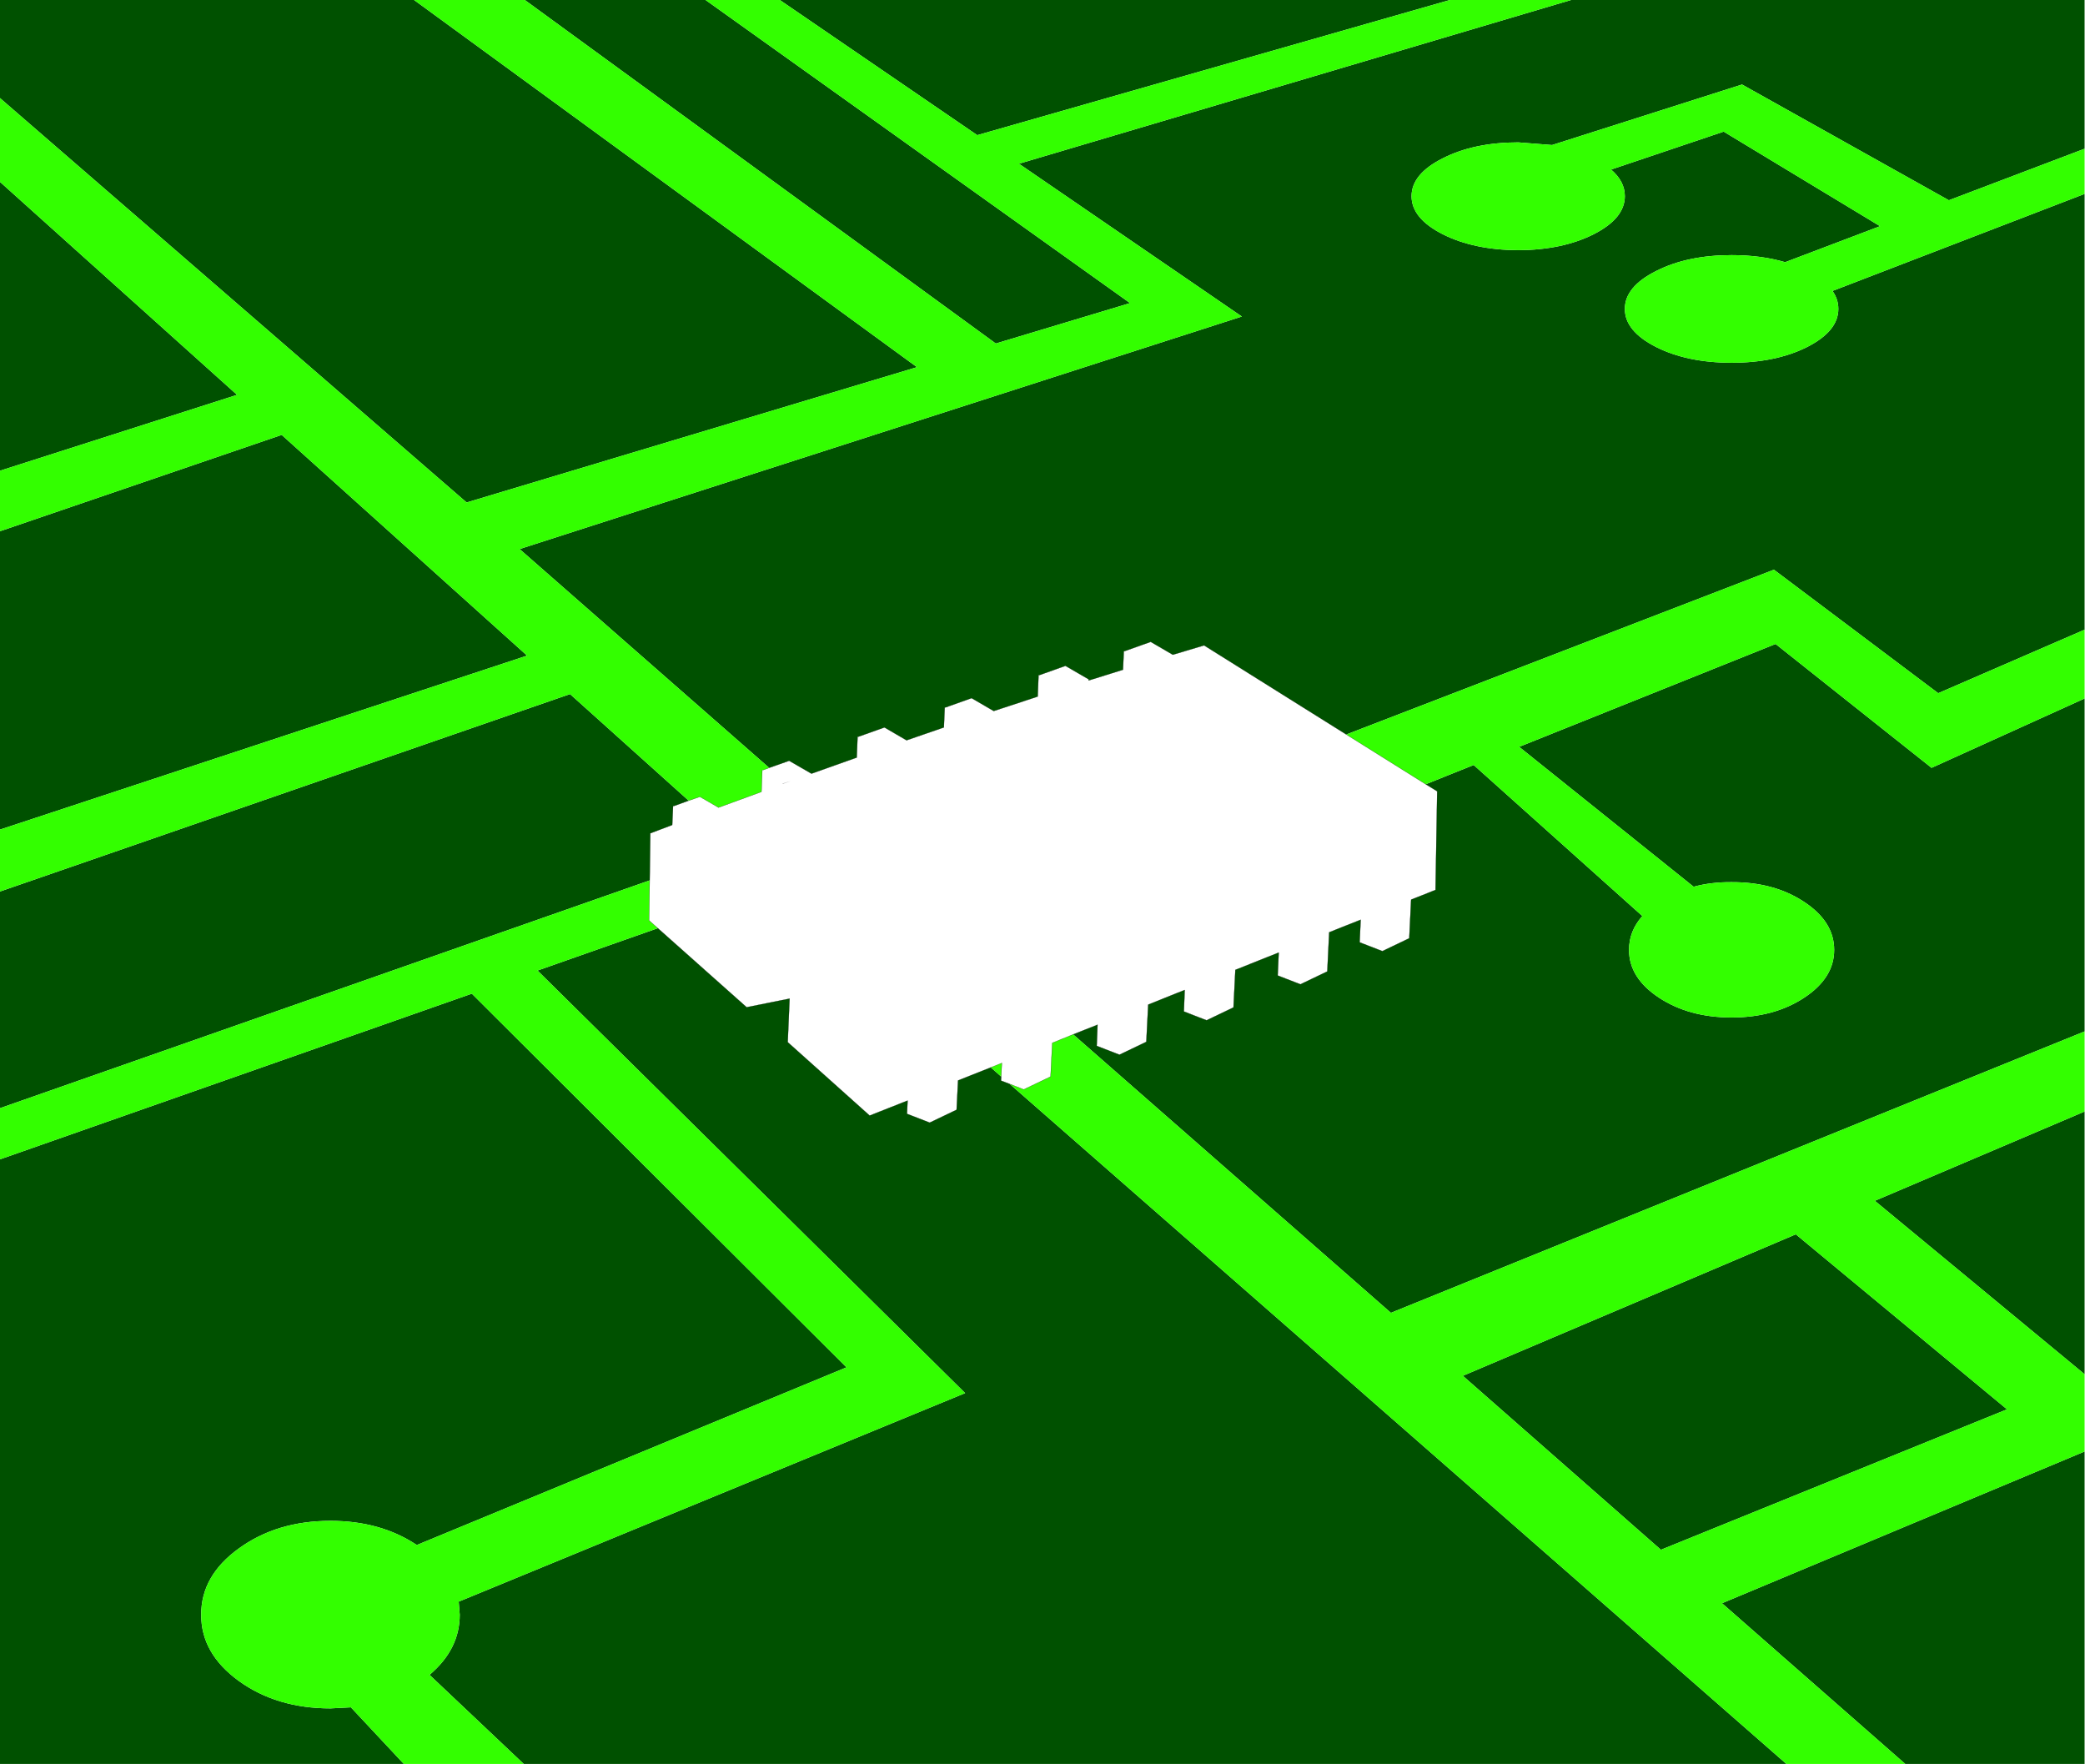<?xml version="1.0" encoding="UTF-8" standalone="no"?>
<svg xmlns:xlink="http://www.w3.org/1999/xlink" height="550.0px" width="650.0px" xmlns="http://www.w3.org/2000/svg">
  <g transform="matrix(1.0, 0.0, 0.0, 1.0, 0.0, 0.0)">
    <use height="499.9" id="biosLoader" transform="matrix(1.3, 0.0, 0.0, 1.1, 0.0, 0.0)" width="499.9" xlink:href="#sprite0"/>
  </g>
  <defs>
    <g id="sprite0" transform="matrix(1.0, 0.0, 0.0, 1.0, 0.0, 0.0)">
      <use height="499.9" transform="matrix(1.0, 0.0, 0.0, 1.0, 0.0, 0.0)" width="499.9" xlink:href="#shape0"/>
      <use height="0.0" id="bios" transform="matrix(1.0, 0.0, 0.0, 1.0, 0.0, 0.0)" width="0.0" xlink:href="#sprite1"/>
    </g>
    <g id="shape0" transform="matrix(1.0, 0.0, 0.0, 1.0, 0.0, 0.0)">
      <path d="M376.75 0.0 L499.9 0.0 499.9 42.15 467.35 56.75 417.75 23.95 372.2 41.1 364.1 40.35 Q353.5 40.35 346.0 44.85 338.5 49.3 338.5 55.6 338.5 61.9 346.0 66.4 353.5 70.85 364.1 70.9 374.65 70.85 382.15 66.4 389.65 61.9 389.65 55.6 389.65 51.4 386.35 48.05 L413.35 37.3 450.85 64.1 428.1 74.3 Q422.35 72.3 415.25 72.3 404.65 72.3 397.15 76.8 389.65 81.25 389.65 87.55 389.65 93.85 397.15 98.35 404.65 102.8 415.25 102.8 425.85 102.8 433.35 98.35 440.85 93.85 440.85 87.55 440.85 84.8 439.45 82.45 L499.9 54.95 499.9 178.45 464.8 196.45 425.4 161.45 322.85 208.15 288.75 182.9 281.25 185.55 275.95 181.9 269.65 184.55 269.5 184.55 269.3 189.8 266.35 190.9 261.05 192.85 261.05 192.7 261.05 192.5 255.5 188.7 249.2 191.35 249.05 191.35 248.85 197.4 241.8 200.15 238.3 201.5 233.0 197.85 226.7 200.5 226.55 200.5 226.35 206.15 217.4 209.8 212.1 206.15 205.8 208.8 205.65 208.8 205.45 214.7 204.95 214.9 194.6 219.25 189.25 215.6 184.45 217.6 124.6 155.6 297.8 89.7 244.35 46.4 376.75 0.0 M499.9 197.95 L499.9 292.3 333.55 372.05 257.35 293.15 263.2 290.4 263.0 296.4 268.45 298.9 274.9 295.25 275.35 284.7 284.1 280.55 283.9 286.65 289.35 289.15 295.8 285.5 296.25 274.85 306.65 269.95 306.4 276.45 311.85 278.95 318.3 275.3 318.75 264.2 Q322.5 262.45 326.3 260.65 L326.05 267.05 331.5 269.55 337.95 265.9 338.4 254.95 Q341.3 253.55 344.25 252.2 L344.65 224.25 341.9 222.25 353.4 216.8 393.85 259.6 Q390.65 263.85 390.65 269.2 390.65 277.15 397.85 282.75 405.05 288.35 415.25 288.35 425.45 288.35 432.65 282.75 439.85 277.15 439.85 269.2 439.85 261.2 432.65 255.6 425.45 249.95 415.25 250.0 410.35 249.95 406.15 251.3 L364.3 211.65 425.8 182.5 463.2 217.6 499.9 197.95 M499.9 315.0 L499.9 389.45 449.6 340.3 499.9 315.0 M499.9 411.35 L499.9 499.9 456.9 499.9 412.95 454.35 499.9 411.35 M428.4 499.9 L125.6 499.9 103.0 474.65 Q110.25 467.4 110.25 457.6 L110.0 453.9 231.45 394.8 128.9 275.05 157.75 263.05 179.05 285.45 188.75 283.15 189.35 283.0 188.9 295.35 208.55 316.15 217.65 311.9 217.5 315.65 222.95 318.15 229.4 314.5 229.75 306.2 237.6 302.5 240.1 305.1 240.05 306.25 242.15 307.2 428.4 499.9 M96.85 499.9 L0.0 499.9 0.0 328.55 113.15 281.6 203.0 387.5 99.95 437.85 Q91.25 431.0 79.25 431.0 66.4 431.0 57.3 438.8 48.2 446.55 48.25 457.6 48.2 468.6 57.3 476.4 66.4 484.15 79.25 484.15 L84.15 483.85 96.85 499.9 M0.0 314.05 L0.0 252.65 136.7 196.7 165.15 226.9 161.55 228.45 161.4 228.45 161.2 233.8 155.95 236.15 155.8 249.5 0.0 314.05 M0.0 235.1 L0.0 150.55 67.55 123.25 126.4 185.8 0.0 235.1 M0.0 133.4 L0.0 51.55 56.85 111.9 0.0 133.4 M0.0 27.8 L0.0 0.0 99.3 0.0 219.9 104.05 111.9 142.4 0.0 27.8 M125.85 0.0 L169.2 0.0 271.0 85.9 238.8 97.35 125.85 0.0 M187.0 0.0 L347.7 0.0 234.35 38.3 187.0 0.0 M430.65 349.8 L481.3 399.4 398.3 439.2 350.8 389.9 430.65 349.8" fill="#005100" fill-rule="evenodd" stroke="none"/>
      <path d="M499.9 42.15 L499.9 54.95 439.45 82.45 Q440.85 84.8 440.85 87.55 440.85 93.85 433.35 98.35 425.85 102.8 415.25 102.8 404.65 102.8 397.15 98.35 389.65 93.85 389.65 87.55 389.65 81.25 397.15 76.8 404.65 72.3 415.25 72.3 422.35 72.3 428.1 74.3 L450.85 64.1 413.35 37.3 386.35 48.05 Q389.65 51.4 389.65 55.6 389.65 61.9 382.15 66.4 374.65 70.85 364.1 70.9 353.5 70.85 346.0 66.4 338.5 61.9 338.5 55.6 338.5 49.3 346.0 44.85 353.5 40.35 364.1 40.35 L372.2 41.1 417.75 23.95 467.35 56.75 499.9 42.15 M499.9 178.45 L499.9 197.95 463.2 217.6 425.8 182.5 364.3 211.65 406.15 251.3 Q410.35 249.95 415.25 250.0 425.45 249.95 432.65 255.6 439.85 261.2 439.85 269.2 439.85 277.15 432.65 282.75 425.45 288.35 415.25 288.35 405.05 288.35 397.85 282.75 390.65 277.15 390.65 269.2 390.65 263.85 393.85 259.6 L353.4 216.8 341.9 222.25 322.85 208.15 425.4 161.45 464.8 196.45 499.9 178.45 M499.9 292.3 L499.9 315.0 449.6 340.3 499.9 389.45 499.9 411.35 412.95 454.35 456.9 499.9 428.4 499.9 242.15 307.2 245.5 308.75 251.95 305.1 252.35 295.55 257.35 293.15 333.55 372.05 499.9 292.3 M125.6 499.9 L96.85 499.9 84.15 483.85 79.25 484.15 Q66.4 484.15 57.3 476.4 48.2 468.6 48.25 457.6 48.2 446.55 57.3 438.8 66.4 431.0 79.25 431.0 91.25 431.0 99.95 437.85 L203.0 387.5 113.15 281.6 0.0 328.55 0.0 314.05 155.8 249.5 155.65 260.85 157.75 263.05 128.9 275.05 231.45 394.8 110.0 453.9 110.25 457.6 Q110.25 467.4 103.0 474.65 L125.6 499.9 M0.0 252.65 L0.0 235.1 126.4 185.8 67.55 123.25 0.0 150.55 0.0 133.4 56.85 111.9 0.0 51.55 0.0 27.8 111.9 142.4 219.9 104.05 99.3 0.0 125.85 0.0 238.8 97.35 271.0 85.9 169.2 0.0 187.0 0.0 234.35 38.3 347.7 0.0 376.75 0.0 244.35 46.4 297.8 89.7 124.6 155.6 184.45 217.6 182.95 218.25 182.8 218.25 182.6 224.4 178.45 226.2 172.3 228.85 167.85 225.8 165.15 226.9 136.7 196.7 0.0 252.65 M430.65 349.8 L350.8 389.9 398.3 439.2 481.3 399.4 430.65 349.8 M237.6 302.5 L240.25 301.25 240.1 305.1 237.6 302.5" fill="#33ff00" fill-rule="evenodd" stroke="none"/>
      <path d="M189.65 221.35 L187.7 222.15 187.7 221.95 187.75 222.0 189.65 221.35" fill="#9e9e9e" fill-rule="evenodd" stroke="none"/>
      <path d="M184.45 217.6 L189.25 215.6 194.6 219.25 204.95 214.9 205.45 214.7 205.65 208.8 M205.8 208.8 L212.1 206.15 217.4 209.8 226.35 206.15 226.55 200.5 M226.7 200.5 L233.0 197.85 238.3 201.5 241.8 200.15 248.85 197.4 249.05 191.35 M249.2 191.35 L255.5 188.7 261.05 192.5 M261.05 192.7 L261.05 192.85 266.35 190.9 269.3 189.8 269.5 184.55 M269.65 184.55 L275.95 181.9 281.25 185.55 288.75 182.9 322.85 208.15 341.9 222.25 344.65 224.25 344.25 252.2 Q341.3 253.55 338.4 254.95 L337.95 265.9 331.5 269.55 326.05 267.05 326.3 260.65 Q322.5 262.45 318.75 264.2 L318.3 275.3 311.85 278.95 306.4 276.45 306.65 269.95 296.25 274.85 295.8 285.5 289.35 289.15 283.9 286.65 284.1 280.55 275.35 284.7 274.9 295.25 268.45 298.9 263.0 296.4 263.2 290.4 257.35 293.15 252.35 295.55 251.95 305.1 245.5 308.75 242.15 307.2 M161.55 228.45 L165.15 226.9 167.85 225.8 172.3 228.85 178.45 226.2 182.6 224.4 182.8 218.25 M155.8 249.5 L155.95 236.15 161.2 233.8 161.4 228.45 M157.75 263.05 L155.65 260.85 155.8 249.5 M182.95 218.25 L184.45 217.6 M157.75 263.05 L179.05 285.45 188.75 283.15 189.35 283.0 188.9 295.35 208.55 316.15 217.65 311.9 217.5 315.65 222.95 318.15 229.4 314.5 229.75 306.2 237.6 302.5 240.25 301.25 240.1 305.1 240.05 306.25 242.15 307.2" fill="none" stroke="#000000" stroke-linecap="round" stroke-linejoin="round" stroke-width="0.05"/>
    </g>
  </defs>
</svg>
